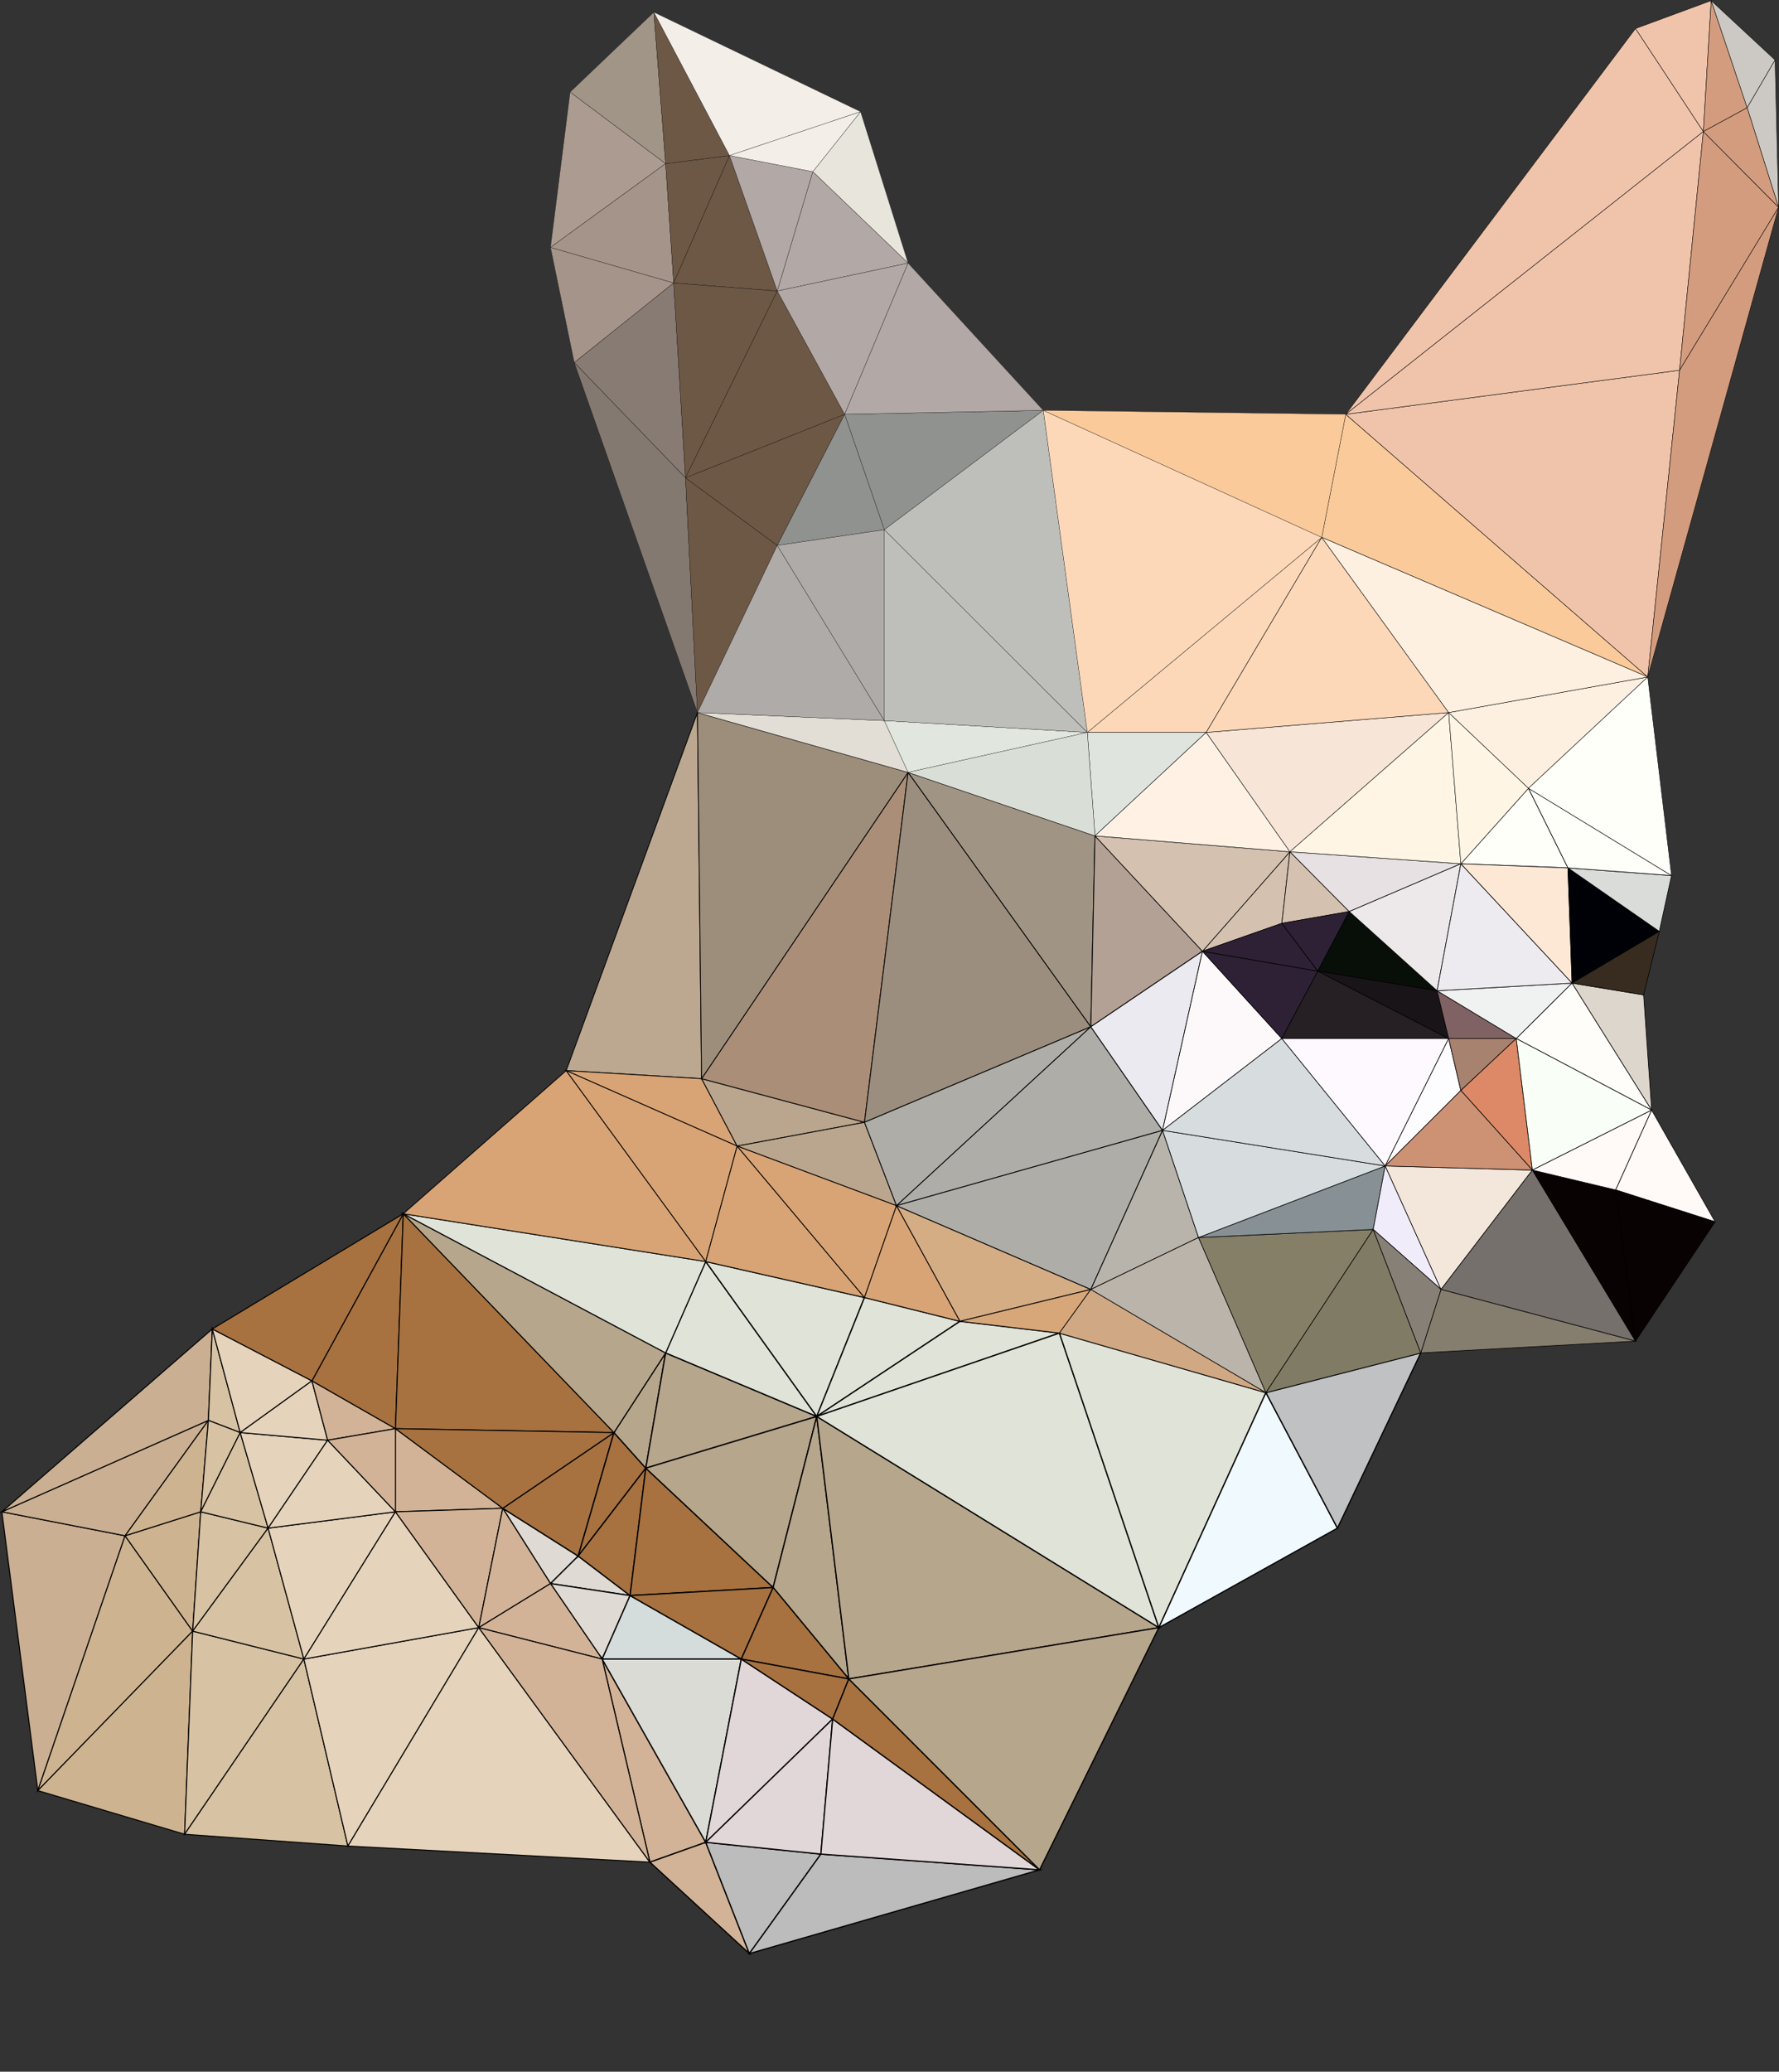 <?xml version="1.0" encoding="utf-8"?>
<!-- Generator: Adobe Illustrator 24.1.0, SVG Export Plug-In . SVG Version: 6.00 Build 0)  -->
<svg version="1.1" baseProfile="tiny" id="图层_1"
	 xmlns="http://www.w3.org/2000/svg" xmlns:xlink="http://www.w3.org/1999/xlink" x="0px" y="0px" viewBox="0 0 860.6 1001.6"
	 xml:space="preserve">
<rect x="0" y="0" width="860.6" height="1001.6" fill="#333333" stroke="none"/>
<g>
	<g>
		<polygon fill="#DFDAD4" stroke="#000000" stroke-width="0.6" stroke-miterlimit="10" points="243.2,729.2 266.3,765.6 
			279.7,752.3 		"/>
		<polygon fill="#A77240" stroke="#000000" stroke-width="0.6" stroke-miterlimit="10" points="243.2,729.2 279.7,752.3 297,692.6 
					"/>
		<polygon fill="#DFDAD4" stroke="#000000" stroke-width="0.6" stroke-miterlimit="10" points="279.7,752.3 266.3,765.6 
			304.8,771.4 		"/>
		<polygon fill="#DFDAD4" stroke="#000000" stroke-width="0.6" stroke-miterlimit="10" points="266.3,765.6 291.3,802.1 
			304.8,771.4 		"/>
		<polygon fill="#A77240" stroke="#000000" stroke-width="0.6" stroke-miterlimit="10" points="297,692.6 279.7,752.3 312.4,709.8 
					"/>
		<polygon fill="#A77240" stroke="#000000" stroke-width="0.6" stroke-miterlimit="10" points="279.7,752.3 304.8,771.4 
			312.4,709.8 		"/>
		<polygon fill="#B6A68C" stroke="#000000" stroke-width="0.6" stroke-miterlimit="10" points="297,692.6 312.4,709.8 322,654.1 		
			"/>
		<polygon fill="#D2B397" stroke="#000000" stroke-width="0.6" stroke-miterlimit="10" points="291.3,802.1 314.4,900.3 
			341.4,890.7 		"/>
		<polygon fill="#D4DDDC" stroke="#000000" stroke-width="0.6" stroke-miterlimit="10" points="304.8,771.4 291.3,802.1 
			358.6,802.1 		"/>
		<polygon fill="#DADBD5" stroke="#000000" stroke-width="0.6" stroke-miterlimit="10" points="291.3,802.1 341.4,890.7 
			358.6,802.1 		"/>
		<polygon fill="#D2B397" stroke="#000000" stroke-width="0.6" stroke-miterlimit="10" points="341.4,890.7 314.4,900.3 
			362.5,944.5 		"/>
		<polygon fill="#A77240" stroke="#000000" stroke-width="0.6" stroke-miterlimit="10" points="312.4,709.8 304.8,771.4 374,767.5 
					"/>
		<polygon fill="#A77240" stroke="#000000" stroke-width="0.6" stroke-miterlimit="10" points="304.8,771.4 358.6,802.1 374,767.5 
					"/>
		<polygon fill="#B6A68C" stroke="#000000" stroke-width="0.6" stroke-miterlimit="10" points="322,654.1 312.4,709.8 395.1,684.8 
					"/>
		<polygon fill="#B6A68C" stroke="#000000" stroke-width="0.6" stroke-miterlimit="10" points="312.4,709.8 374,767.5 395.1,684.8 
					"/>
		<polygon fill="#E0E3D8" stroke="#000000" stroke-width="0.6" stroke-miterlimit="10" points="341.4,609.9 322,654.1 395.1,684.8 
					"/>
		<polygon fill="#BCBCBC" stroke="#000000" stroke-width="0.6" stroke-miterlimit="10" points="341.4,890.7 362.5,944.5 
			397.1,896.4 		"/>
		<polygon fill="#E1D7D8" stroke="#000000" stroke-width="0.6" stroke-miterlimit="10" points="358.6,802.1 341.4,890.7 
			402.8,831.1 		"/>
		<polygon fill="#E1D7D8" stroke="#000000" stroke-width="0.6" stroke-miterlimit="10" points="341.4,890.7 397.1,896.4 
			402.8,831.1 		"/>
		<polygon fill="#B6A68C" stroke="#000000" stroke-width="0.6" stroke-miterlimit="10" points="395.1,684.8 374,767.5 410.6,811.7 
					"/>
		<polygon fill="#A77240" stroke="#000000" stroke-width="0.6" stroke-miterlimit="10" points="374,767.5 358.6,802.1 410.6,811.7 
					"/>
		<polygon fill="#A77240" stroke="#000000" stroke-width="0.6" stroke-miterlimit="10" points="358.6,802.1 402.8,831.1 
			410.6,811.7 		"/>
		<polygon fill="#E0E3D8" stroke="#000000" stroke-width="0.6" stroke-miterlimit="10" points="341.4,609.9 395.1,684.8 
			418.2,627.3 		"/>
		<polygon fill="#E0E3D8" stroke="#000000" stroke-width="0.6" stroke-miterlimit="10" points="418.2,627.3 395.1,684.8 
			464.4,638.8 		"/>
		<polygon fill="#BCBCBC" stroke="#000000" stroke-width="0.6" stroke-miterlimit="10" points="397.1,896.4 362.5,944.5 502.9,904 
					"/>
		<polygon fill="#E1D7D8" stroke="#000000" stroke-width="0.6" stroke-miterlimit="10" points="402.8,831.1 397.1,896.4 502.9,904 
					"/>
		<polygon fill="#A77240" stroke="#000000" stroke-width="0.6" stroke-miterlimit="10" points="410.6,811.7 402.8,831.1 502.9,904 
					"/>
		<polygon fill="#E0E3D8" stroke="#000000" stroke-width="0.6" stroke-miterlimit="10" points="464.4,638.8 395.1,684.8 
			512.5,644.5 		"/>
		<polygon fill="#B6A68C" stroke="#000000" stroke-width="0.6" stroke-miterlimit="10" points="395.1,684.8 410.6,811.7 
			560.6,786.9 		"/>
		<polygon fill="#E0E3D8" stroke="#000000" stroke-width="0.6" stroke-miterlimit="10" points="512.5,644.5 395.1,684.8 
			560.6,786.9 		"/>
		<polygon fill="#B6A68C" stroke="#000000" stroke-width="0.6" stroke-miterlimit="10" points="410.6,811.7 502.9,904 560.6,786.9 
					"/>
		<polygon fill="#E0E3D8" stroke="#000000" stroke-width="0.6" stroke-miterlimit="10" points="512.5,644.5 560.6,786.9 
			612.4,673.3 		"/>
		<polygon fill="#F0F9FE" stroke="#000000" stroke-width="0.6" stroke-miterlimit="10" points="612.4,673.3 560.6,786.9 647,738.8 
					"/>
		<polygon fill="#C0C1C3" stroke="#000000" stroke-width="0.6" stroke-miterlimit="10" points="612.4,673.3 647,738.8 687.3,654.1 
					"/>
	</g>
	<g>
		<polygon fill="#CAAF92" stroke="#000000" stroke-width="0.5" stroke-miterlimit="10" points="0.9,730.9 18.3,865.7 60.5,742.5 		
			"/>
		<polygon fill="#CDB390" stroke="#000000" stroke-width="0.5" stroke-miterlimit="10" points="60.5,742.5 18.3,865.7 93.2,788.6 		
			"/>
		<polygon fill="#CDB390" stroke="#000000" stroke-width="0.5" stroke-miterlimit="10" points="18.3,865.7 89.3,886.8 93.2,788.6 		
			"/>
		<polygon fill="#CDB390" stroke="#000000" stroke-width="0.5" stroke-miterlimit="10" points="60.5,742.5 93.2,788.6 97.1,730.9 		
			"/>
		<polygon fill="#CAAF92" stroke="#000000" stroke-width="0.5" stroke-miterlimit="10" points="0.9,730.9 60.5,742.5 100.8,686.7 		
			"/>
		<polygon fill="#CDB390" stroke="#000000" stroke-width="0.5" stroke-miterlimit="10" points="60.5,742.5 97.1,730.9 100.8,686.7 
					"/>
		<polygon fill="#CAAF92" stroke="#000000" stroke-width="0.5" stroke-miterlimit="10" points="0.9,730.9 100.8,686.7 102.7,642.5 
					"/>
		<polygon fill="#D7C2A3" stroke="#000000" stroke-width="0.5" stroke-miterlimit="10" points="102.7,642.5 100.8,686.7 
			116.2,692.6 		"/>
		<polygon fill="#D7C2A3" stroke="#000000" stroke-width="0.5" stroke-miterlimit="10" points="100.8,686.7 97.1,730.9 116.2,692.6 
					"/>
		<polygon fill="#D7C2A3" stroke="#000000" stroke-width="0.5" stroke-miterlimit="10" points="97.1,730.9 93.2,788.6 129.7,738.8 
					"/>
		<polygon fill="#D7C2A3" stroke="#000000" stroke-width="0.5" stroke-miterlimit="10" points="116.2,692.6 97.1,730.9 129.7,738.8 
					"/>
		<polygon fill="#D7C2A3" stroke="#000000" stroke-width="0.5" stroke-miterlimit="10" points="93.2,788.6 89.3,886.8 147,802.1 		
			"/>
		<polygon fill="#D7C2A3" stroke="#000000" stroke-width="0.5" stroke-miterlimit="10" points="129.7,738.8 93.2,788.6 147,802.1 		
			"/>
		<polygon fill="#E5D3BB" stroke="#000000" stroke-width="0.5" stroke-miterlimit="10" points="102.7,642.5 116.2,692.6 
			150.9,667.6 		"/>
		<polygon fill="#E5D3BB" stroke="#000000" stroke-width="0.5" stroke-miterlimit="10" points="116.2,692.6 129.7,738.8 
			158.5,696.3 		"/>
		<polygon fill="#E5D3BB" stroke="#000000" stroke-width="0.5" stroke-miterlimit="10" points="150.9,667.6 116.2,692.6 
			158.5,696.3 		"/>
		<polygon fill="#D7C2A3" stroke="#000000" stroke-width="0.5" stroke-miterlimit="10" points="147,802.1 89.3,886.8 168.3,892.5 		
			"/>
		<polygon fill="#E5D3BB" stroke="#000000" stroke-width="0.5" stroke-miterlimit="10" points="129.7,738.8 147,802.1 191.3,730.9 
					"/>
		<polygon fill="#E5D3BB" stroke="#000000" stroke-width="0.5" stroke-miterlimit="10" points="158.5,696.3 129.7,738.8 
			191.3,730.9 		"/>
		<polygon fill="#D2B397" stroke="#000000" stroke-width="0.5" stroke-miterlimit="10" points="150.9,667.6 158.5,696.3 
			191.3,690.7 		"/>
		<polygon fill="#D2B397" stroke="#000000" stroke-width="0.5" stroke-miterlimit="10" points="158.5,696.3 191.3,730.9 
			191.3,690.7 		"/>
		<polygon fill="#A77240" stroke="#000000" stroke-width="0.5" stroke-miterlimit="10" points="150.9,667.6 191.3,690.7 
			195.1,586.8 		"/>
		<polygon fill="#A77240" stroke="#000000" stroke-width="0.5" stroke-miterlimit="10" points="102.7,642.5 150.9,667.6 
			195.1,586.8 		"/>
		<polygon fill="#E5D3BB" stroke="#000000" stroke-width="0.5" stroke-miterlimit="10" points="147,802.1 168.3,892.5 231.6,786.9 
					"/>
		<polygon fill="#E5D3BB" stroke="#000000" stroke-width="0.5" stroke-miterlimit="10" points="191.3,730.9 147,802.1 231.6,786.9 
					"/>
		<polygon fill="#D2B397" stroke="#000000" stroke-width="0.5" stroke-miterlimit="10" points="191.3,690.7 191.3,730.9 
			243.2,729.2 		"/>
		<polygon fill="#D2B397" stroke="#000000" stroke-width="0.5" stroke-miterlimit="10" points="191.3,730.9 231.6,786.9 
			243.2,729.2 		"/>
		<polygon fill="#D2B397" stroke="#000000" stroke-width="0.5" stroke-miterlimit="10" points="243.2,729.2 231.6,786.9 
			266.3,765.6 		"/>
		<polygon fill="#D2B397" stroke="#000000" stroke-width="0.5" stroke-miterlimit="10" points="266.3,765.6 231.6,786.9 
			291.3,802.1 		"/>
		<polygon fill="#A77240" stroke="#000000" stroke-width="0.5" stroke-miterlimit="10" points="195.1,586.8 191.3,690.7 297,692.6 
					"/>
		<polygon fill="#A77240" stroke="#000000" stroke-width="0.5" stroke-miterlimit="10" points="191.3,690.7 243.2,729.2 297,692.6 
					"/>
		<polygon fill="#E5D3BB" stroke="#000000" stroke-width="0.5" stroke-miterlimit="10" points="231.6,786.9 168.3,892.5 
			314.4,900.3 		"/>
		<polygon fill="#D2B397" stroke="#000000" stroke-width="0.5" stroke-miterlimit="10" points="291.3,802.1 231.6,786.9 
			314.4,900.3 		"/>
		<polygon fill="#B6A68C" stroke="#000000" stroke-width="0.5" stroke-miterlimit="10" points="195.1,586.8 297,692.6 322,654.1 		
			"/>
		<polygon fill="#E0E3D8" stroke="#000000" stroke-width="0.5" stroke-miterlimit="10" points="195.1,586.8 322,654.1 341.4,609.9 
					"/>
	</g>
	<g>
		<polygon fill="#BCA890" stroke="#000000" stroke-width="0.4" stroke-miterlimit="10" points="337.4,344.5 273.9,517.6 
			339.4,521.5 		"/>
		<polygon fill="#D8A475" stroke="#000000" stroke-width="0.4" stroke-miterlimit="10" points="273.9,517.6 195.1,586.8 
			341.4,609.9 		"/>
		<polygon fill="#D8A475" stroke="#000000" stroke-width="0.4" stroke-miterlimit="10" points="339.4,521.5 273.9,517.6 
			356.6,554.1 		"/>
		<polygon fill="#D8A475" stroke="#000000" stroke-width="0.4" stroke-miterlimit="10" points="273.9,517.6 341.4,609.9 
			356.6,554.1 		"/>
		<polygon fill="#BAA68E" stroke="#000000" stroke-width="0.4" stroke-miterlimit="10" points="339.4,521.5 356.6,554.1 
			418.2,542.6 		"/>
		<polygon fill="#D8A475" stroke="#000000" stroke-width="0.4" stroke-miterlimit="10" points="356.6,554.1 341.4,609.9 
			418.2,627.3 		"/>
		<polygon fill="#BAA68E" stroke="#000000" stroke-width="0.4" stroke-miterlimit="10" points="418.2,542.6 356.6,554.1 
			433.7,582.9 		"/>
		<polygon fill="#D8A475" stroke="#000000" stroke-width="0.4" stroke-miterlimit="10" points="356.6,554.1 418.2,627.3 
			433.7,582.9 		"/>
		<polygon fill="#AA8E78" stroke="#000000" stroke-width="0.4" stroke-miterlimit="10" points="339.4,521.5 418.2,542.6 
			439.3,373.4 		"/>
		<polygon fill="#9D8E7B" stroke="#000000" stroke-width="0.4" stroke-miterlimit="10" points="337.4,344.5 339.4,521.5 
			439.3,373.4 		"/>
		<polygon fill="#D8A475" stroke="#000000" stroke-width="0.4" stroke-miterlimit="10" points="433.7,582.9 418.2,627.3 
			464.4,638.8 		"/>
		<polygon fill="#9B8E7E" stroke="#000000" stroke-width="0.4" stroke-miterlimit="10" points="439.3,373.4 418.2,542.6 
			527.7,496.4 		"/>
		<polygon fill="#AEADA8" stroke="#000000" stroke-width="0.4" stroke-miterlimit="10" points="418.2,542.6 433.7,582.9 
			527.7,496.4 		"/>
		<polygon fill="#D4AD85" stroke="#000000" stroke-width="0.4" stroke-miterlimit="10" points="433.7,582.9 464.4,638.8 
			527.7,623.4 		"/>
		<polygon fill="#D7A679" stroke="#000000" stroke-width="0.4" stroke-miterlimit="10" points="464.4,638.8 512.5,644.5 
			527.7,623.4 		"/>
		<polygon fill="#A09484" stroke="#000000" stroke-width="0.4" stroke-miterlimit="10" points="439.3,373.4 527.7,496.4 
			529.7,404.1 		"/>
		<polygon fill="#AEADA8" stroke="#000000" stroke-width="0.4" stroke-miterlimit="10" points="527.7,496.4 433.7,582.9 
			562.4,546.5 		"/>
		<polygon fill="#AEADA8" stroke="#000000" stroke-width="0.4" stroke-miterlimit="10" points="433.7,582.9 527.7,623.4 
			562.4,546.5 		"/>
		<polygon fill="#B8B4AB" stroke="#000000" stroke-width="0.4" stroke-miterlimit="10" points="562.4,546.5 527.7,623.4 
			579.8,598.3 		"/>
		<polygon fill="#B3A195" stroke="#000000" stroke-width="0.4" stroke-miterlimit="10" points="529.7,404.1 527.7,496.4 
			581.7,459.9 		"/>
		<polygon fill="#EBEAF0" stroke="#000000" stroke-width="0.4" stroke-miterlimit="10" points="527.7,496.4 562.4,546.5 
			581.7,459.9 		"/>
	</g>
	<g>
		<polygon fill="#D0A884" stroke="#000000" stroke-width="0.3" stroke-miterlimit="10" points="527.7,623.4 512.5,644.5 
			612.4,673.3 		"/>
		<polygon fill="#BBB4AA" stroke="#000000" stroke-width="0.3" stroke-miterlimit="10" points="579.8,598.3 527.7,623.4 
			612.4,673.3 		"/>
		<polygon fill="#FDF9FA" stroke="#000000" stroke-width="0.3" stroke-miterlimit="10" points="581.7,459.9 562.4,546.5 
			620.1,502.1 		"/>
		<polygon fill="#D4C1B0" stroke="#000000" stroke-width="0.3" stroke-miterlimit="10" points="581.7,459.9 620.1,446.4 624,411.8 
					"/>
		<polygon fill="#D4C1B0" stroke="#000000" stroke-width="0.3" stroke-miterlimit="10" points="529.7,404.1 581.7,459.9 624,411.8 
					"/>
		<polygon fill="#2E2135" stroke="#000000" stroke-width="0.3" stroke-miterlimit="10" points="581.7,459.9 620.1,502.1 
			637.5,469.5 		"/>
		<polygon fill="#2E2135" stroke="#000000" stroke-width="0.3" stroke-miterlimit="10" points="620.1,446.4 581.7,459.9 
			637.5,469.5 		"/>
		<polygon fill="#D4C1B0" stroke="#000000" stroke-width="0.3" stroke-miterlimit="10" points="624,411.8 620.1,446.4 652.7,440.7 
					"/>
		<polygon fill="#2E2135" stroke="#000000" stroke-width="0.3" stroke-miterlimit="10" points="620.1,446.4 637.5,469.5 
			652.7,440.7 		"/>
		<polygon fill="#857F67" stroke="#000000" stroke-width="0.3" stroke-miterlimit="10" points="579.8,598.3 612.4,673.3 
			664.3,594.4 		"/>
		<polygon fill="#879095" stroke="#000000" stroke-width="0.3" stroke-miterlimit="10" points="579.8,598.3 664.3,594.4 
			670.1,563.7 		"/>
		<polygon fill="#D7DCDF" stroke="#000000" stroke-width="0.3" stroke-miterlimit="10" points="562.4,546.5 579.8,598.3 
			670.1,563.7 		"/>
		<polygon fill="#D7DCDF" stroke="#000000" stroke-width="0.3" stroke-miterlimit="10" points="620.1,502.1 562.4,546.5 
			670.1,563.7 		"/>
		<polygon fill="#807B65" stroke="#000000" stroke-width="0.3" stroke-miterlimit="10" points="664.3,594.4 612.4,673.3 
			687.3,654.1 		"/>
		<polygon fill="#080F08" stroke="#000000" stroke-width="0.3" stroke-miterlimit="10" points="652.7,440.7 637.5,469.5 695.2,479 
					"/>
		<polygon fill="#F0ECFA" stroke="#000000" stroke-width="0.3" stroke-miterlimit="10" points="670.1,563.7 664.3,594.4 
			697.1,623.4 		"/>
		<polygon fill="#FEF9FF" stroke="#000000" stroke-width="0.3" stroke-miterlimit="10" points="620.1,502.1 670.1,563.7 
			700.8,502.1 		"/>
		<polygon fill="#262025" stroke="#000000" stroke-width="0.3" stroke-miterlimit="10" points="637.5,469.5 620.1,502.1 
			700.8,502.1 		"/>
		<polygon fill="#191418" stroke="#000000" stroke-width="0.3" stroke-miterlimit="10" points="695.2,479 637.5,469.5 700.8,502.1 
					"/>
		<polygon fill="#FDFDFF" stroke="#000000" stroke-width="0.3" stroke-miterlimit="10" points="700.8,502.1 670.1,563.7 
			706.7,527.2 		"/>
		<polygon fill="#E7E1E3" stroke="#000000" stroke-width="0.3" stroke-miterlimit="10" points="624,411.8 652.7,440.7 706.7,417.6 
					"/>
		<polygon fill="#EDE9EA" stroke="#000000" stroke-width="0.3" stroke-miterlimit="10" points="652.7,440.7 695.2,479 706.7,417.6 
					"/>
		<polygon fill="#806264" stroke="#000000" stroke-width="0.3" stroke-miterlimit="10" points="695.2,479 700.8,502.1 733.5,502.1 
					"/>
		<polygon fill="#A7826F" stroke="#000000" stroke-width="0.3" stroke-miterlimit="10" points="700.8,502.1 706.7,527.2 
			733.5,502.1 		"/>
		<polygon fill="#DD8967" stroke="#000000" stroke-width="0.3" stroke-miterlimit="10" points="733.5,502.1 706.7,527.2 
			741.3,565.7 		"/>
		<polygon fill="#F3E7DB" stroke="#000000" stroke-width="0.3" stroke-miterlimit="10" points="670.1,563.7 697.1,623.4 
			741.3,565.7 		"/>
		<polygon fill="#CD9274" stroke="#000000" stroke-width="0.3" stroke-miterlimit="10" points="706.7,527.2 670.1,563.7 
			741.3,565.7 		"/>
		<polygon fill="#FEFFF9" stroke="#000000" stroke-width="0.3" stroke-miterlimit="10" points="739.4,381.1 706.7,417.6 
			758.5,419.6 		"/>
		<polygon fill="#F0F2F1" stroke="#000000" stroke-width="0.3" stroke-miterlimit="10" points="695.2,479 733.5,502.1 760.5,475.3 
					"/>
		<polygon fill="#EDEBF0" stroke="#000000" stroke-width="0.3" stroke-miterlimit="10" points="706.7,417.6 695.2,479 760.5,475.3 
					"/>
		<polygon fill="#FDE8D5" stroke="#000000" stroke-width="0.3" stroke-miterlimit="10" points="758.5,419.6 706.7,417.6 
			760.5,475.3 		"/>
		<polygon fill="#75706C" stroke="#000000" stroke-width="0.3" stroke-miterlimit="10" points="741.3,565.7 697.1,623.4 
			791.2,648.4 		"/>
		<polygon fill="#080202" stroke="#000000" stroke-width="0.3" stroke-miterlimit="10" points="781.6,575.3 741.3,565.7 
			791.2,648.4 		"/>
		<polygon fill="#857E6E" stroke="#000000" stroke-width="0.3" stroke-miterlimit="10" points="697.1,623.4 687.3,654.1 
			791.2,648.4 		"/>
		<polygon fill="#FFFDFA" stroke="#000000" stroke-width="0.3" stroke-miterlimit="10" points="760.5,475.3 733.5,502.1 799,536.7 
					"/>
		<polygon fill="#DDD6CC" stroke="#000000" stroke-width="0.3" stroke-miterlimit="10" points="795.1,481 760.5,475.3 799,536.7 		
			"/>
		<polygon fill="#F9FEF7" stroke="#000000" stroke-width="0.3" stroke-miterlimit="10" points="733.5,502.1 741.3,565.7 799,536.7 
					"/>
		<polygon fill="#FFFAF7" stroke="#000000" stroke-width="0.3" stroke-miterlimit="10" points="741.3,565.7 781.6,575.3 799,536.7 
					"/>
		<polygon fill="#000007" stroke="#000000" stroke-width="0.3" stroke-miterlimit="10" points="758.5,419.6 760.5,475.3 
			802.7,450.3 		"/>
		<polygon fill="#382C20" stroke="#000000" stroke-width="0.3" stroke-miterlimit="10" points="760.5,475.3 795.1,481 802.7,450.3 
					"/>
		<polygon fill="#DADCD9" stroke="#000000" stroke-width="0.3" stroke-miterlimit="10" points="758.5,419.6 802.7,450.3 
			808.6,423.3 		"/>
		<polygon fill="#FEFFF9" stroke="#000000" stroke-width="0.3" stroke-miterlimit="10" points="739.4,381.1 758.5,419.6 
			808.6,423.3 		"/>
		<polygon fill="#FFFAF7" stroke="#000000" stroke-width="0.3" stroke-miterlimit="10" points="799,536.7 781.6,575.3 829.7,590.7 
					"/>
		<polygon fill="#080202" stroke="#000000" stroke-width="0.3" stroke-miterlimit="10" points="781.6,575.3 791.2,648.4 
			829.7,590.7 		"/>
		<polygon fill="#878076" stroke="#000000" stroke-width="0.3" stroke-miterlimit="10" points="664.3,594.4 687.3,654.1 
			697.1,623.4 		"/>
	</g>
	<g>
		<polygon fill="#DFE4DE" stroke="#000000" stroke-width="0.2" stroke-miterlimit="10" points="526,354.1 529.7,404.1 583.5,354.1 
					"/>
		<polygon fill="#FFF2E5" stroke="#000000" stroke-width="0.2" stroke-miterlimit="10" points="583.5,354.1 529.7,404.1 624,411.8 
					"/>
		<polygon fill="#FCD8B9" stroke="#000000" stroke-width="0.2" stroke-miterlimit="10" points="526,354.1 583.5,354.1 639.4,259.8 
					"/>
		<polygon fill="#F7E5D7" stroke="#000000" stroke-width="0.2" stroke-miterlimit="10" points="583.5,354.1 624,411.8 700.8,344.5 
					"/>
		<polygon fill="#FCD8B9" stroke="#000000" stroke-width="0.2" stroke-miterlimit="10" points="639.4,259.8 583.5,354.1 
			700.8,344.5 		"/>
		<polygon fill="#FEF5E4" stroke="#000000" stroke-width="0.2" stroke-miterlimit="10" points="700.8,344.5 624,411.8 706.7,417.6 
					"/>
		<polygon fill="#FEF5E4" stroke="#000000" stroke-width="0.2" stroke-miterlimit="10" points="700.8,344.5 706.7,417.6 
			739.4,381.1 		"/>
		<polygon fill="#FDF0E0" stroke="#000000" stroke-width="0.2" stroke-miterlimit="10" points="700.8,344.5 739.4,381.1 
			797.1,327.3 		"/>
		<polygon fill="#FACA9A" stroke="#000000" stroke-width="0.2" stroke-miterlimit="10" points="651,200.3 639.4,259.8 797.1,327.3 
					"/>
		<polygon fill="#FDF0E0" stroke="#000000" stroke-width="0.2" stroke-miterlimit="10" points="639.4,259.8 700.8,344.5 
			797.1,327.3 		"/>
		<polygon fill="#FEFFF9" stroke="#000000" stroke-width="0.2" stroke-miterlimit="10" points="797.1,327.3 739.4,381.1 
			808.6,423.3 		"/>
		<polygon fill="#F0C4AB" stroke="#000000" stroke-width="0.2" stroke-miterlimit="10" points="651,200.3 797.1,327.3 812.5,179 		
			"/>
		<polygon fill="#F0C4AB" stroke="#000000" stroke-width="0.2" stroke-miterlimit="10" points="791.2,13.8 651,200.3 824,63.6 		"/>
		<polygon fill="#F0C4AB" stroke="#000000" stroke-width="0.2" stroke-miterlimit="10" points="651,200.3 812.5,179 824,63.6 		"/>
		<polygon fill="#F0C4AB" stroke="#000000" stroke-width="0.2" stroke-miterlimit="10" points="791.2,13.8 824,63.6 827.8,0.3 		"/>
		<polygon fill="#D39C7E" stroke="#000000" stroke-width="0.2" stroke-miterlimit="10" points="827.8,0.3 824,63.6 845.2,52.1 		"/>
		<polygon fill="#CCC9C4" stroke="#000000" stroke-width="0.2" stroke-miterlimit="10" points="827.8,0.3 845.2,52.1 858.7,29 		"/>
		<polygon fill="#CCC9C4" stroke="#000000" stroke-width="0.2" stroke-miterlimit="10" points="858.7,29 845.2,52.1 860.4,100.2 		
			"/>
		<polygon fill="#D39C7E" stroke="#000000" stroke-width="0.2" stroke-miterlimit="10" points="824,63.6 812.5,179 860.4,100.2 		
			"/>
		<polygon fill="#D39C7E" stroke="#000000" stroke-width="0.2" stroke-miterlimit="10" points="845.2,52.1 824,63.6 860.4,100.2 		
			"/>
		<polygon fill="#D39C7E" stroke="#000000" stroke-width="0.2" stroke-miterlimit="10" points="812.5,179 797.1,327.3 860.4,100.2 
					"/>
	</g>
	<g>
		<polygon fill="#AC9B91" stroke="#000000" stroke-width="0.1" stroke-miterlimit="10" points="275.8,44.5 266.3,119.6 322,79.1 		
			"/>
		<polygon fill="#A19588" stroke="#000000" stroke-width="0.1" stroke-miterlimit="10" points="316.3,5.9 275.8,44.5 322,79.1 		"/>
		<polygon fill="#A59489" stroke="#000000" stroke-width="0.1" stroke-miterlimit="10" points="266.3,119.6 277.8,175.3 
			325.9,136.8 		"/>
		<polygon fill="#A59489" stroke="#000000" stroke-width="0.1" stroke-miterlimit="10" points="322,79.1 266.3,119.6 325.9,136.8 		
			"/>
		<polygon fill="#887B73" stroke="#000000" stroke-width="0.1" stroke-miterlimit="10" points="325.9,136.8 277.8,175.3 331.6,231 
					"/>
		<polygon fill="#837970" stroke="#000000" stroke-width="0.1" stroke-miterlimit="10" points="331.6,231 277.8,175.3 337.4,344.5 
					"/>
		<polygon fill="#6D5845" stroke="#000000" stroke-width="0.1" stroke-miterlimit="10" points="322,79.1 325.9,136.8 352.9,75.2 		
			"/>
		<polygon fill="#6D5845" stroke="#000000" stroke-width="0.1" stroke-miterlimit="10" points="316.3,5.9 322,79.1 352.9,75.2 		"/>
		<polygon fill="#6D5845" stroke="#000000" stroke-width="0.1" stroke-miterlimit="10" points="331.6,231 337.4,344.5 376,263.7 		
			"/>
		<polygon fill="#6D5845" stroke="#000000" stroke-width="0.1" stroke-miterlimit="10" points="352.9,75.2 325.9,136.8 376,140.7 		
			"/>
		<polygon fill="#6D5845" stroke="#000000" stroke-width="0.1" stroke-miterlimit="10" points="325.9,136.8 331.6,231 376,140.7 		
			"/>
		<polygon fill="#6D5845" stroke="#000000" stroke-width="0.1" stroke-miterlimit="10" points="331.6,231 376,263.7 408.6,200.3 		
			"/>
		<polygon fill="#6D5845" stroke="#000000" stroke-width="0.1" stroke-miterlimit="10" points="376,140.7 331.6,231 408.6,200.3 		
			"/>
		<polygon fill="#F3EEE8" stroke="#000000" stroke-width="0.1" stroke-miterlimit="10" points="316.3,5.9 352.9,75.2 416.3,54 		"/>
		<polygon fill="#E2DED5" stroke="#000000" stroke-width="0.1" stroke-miterlimit="10" points="427.8,348.4 337.4,344.5 
			439.3,373.4 		"/>
		<polygon fill="#E8E5DC" stroke="#000000" stroke-width="0.1" stroke-miterlimit="10" points="416.3,54 393.2,83 439.3,127.2 		"/>
		<polygon fill="#B2A8A6" stroke="#000000" stroke-width="0.1" stroke-miterlimit="10" points="393.2,83 376,140.7 439.3,127.2 		
			"/>
		<polygon fill="#B2A8A6" stroke="#000000" stroke-width="0.1" stroke-miterlimit="10" points="376,140.7 408.6,200.3 439.3,127.2 
					"/>
		<polygon fill="#90928F" stroke="#000000" stroke-width="0.1" stroke-miterlimit="10" points="408.6,200.3 427.8,256.1 
			504.7,198.4 		"/>
		<polygon fill="#B2A8A6" stroke="#000000" stroke-width="0.1" stroke-miterlimit="10" points="439.3,127.2 408.6,200.3 
			504.7,198.4 		"/>
		<polygon fill="#E1E6DF" stroke="#000000" stroke-width="0.1" stroke-miterlimit="10" points="427.8,348.4 439.3,373.4 526,354.1 
					"/>
		<polygon fill="#BEBFBA" stroke="#000000" stroke-width="0.1" stroke-miterlimit="10" points="427.8,256.1 427.8,348.4 526,354.1 
					"/>
		<polygon fill="#BEBFBA" stroke="#000000" stroke-width="0.1" stroke-miterlimit="10" points="504.7,198.4 427.8,256.1 526,354.1 
					"/>
		<polygon fill="#D9DED7" stroke="#000000" stroke-width="0.1" stroke-miterlimit="10" points="526,354.1 439.3,373.4 529.7,404.1 
					"/>
		<polygon fill="#FCD8B9" stroke="#000000" stroke-width="0.1" stroke-miterlimit="10" points="504.7,198.4 526,354.1 639.4,259.8 
					"/>
		<polygon fill="#FACA9A" stroke="#000000" stroke-width="0.1" stroke-miterlimit="10" points="504.7,198.4 639.4,259.8 651,200.3 
					"/>
		<polygon fill="#B2A8A6" stroke="#000000" stroke-width="0.1" stroke-miterlimit="10" points="352.9,75.2 376,140.7 393.2,83 		"/>
		<polygon fill="#F3EEE8" stroke="#000000" stroke-width="0.1" stroke-miterlimit="10" points="352.9,75.2 393.2,83 416.3,54 		"/>
		<polygon fill="#AFABA8" stroke="#000000" stroke-width="0.1" stroke-miterlimit="10" points="376,263.7 337.4,344.5 427.8,348.4 
					"/>
		<polygon fill="#90928F" stroke="#000000" stroke-width="0.1" stroke-miterlimit="10" points="408.6,200.3 376,263.7 427.8,256.1 
					"/>
		<polygon fill="#AFABA8" stroke="#000000" stroke-width="0.1" stroke-miterlimit="10" points="376,263.7 427.8,348.4 427.8,256.1 
					"/>
	</g>
</g>
</svg>
